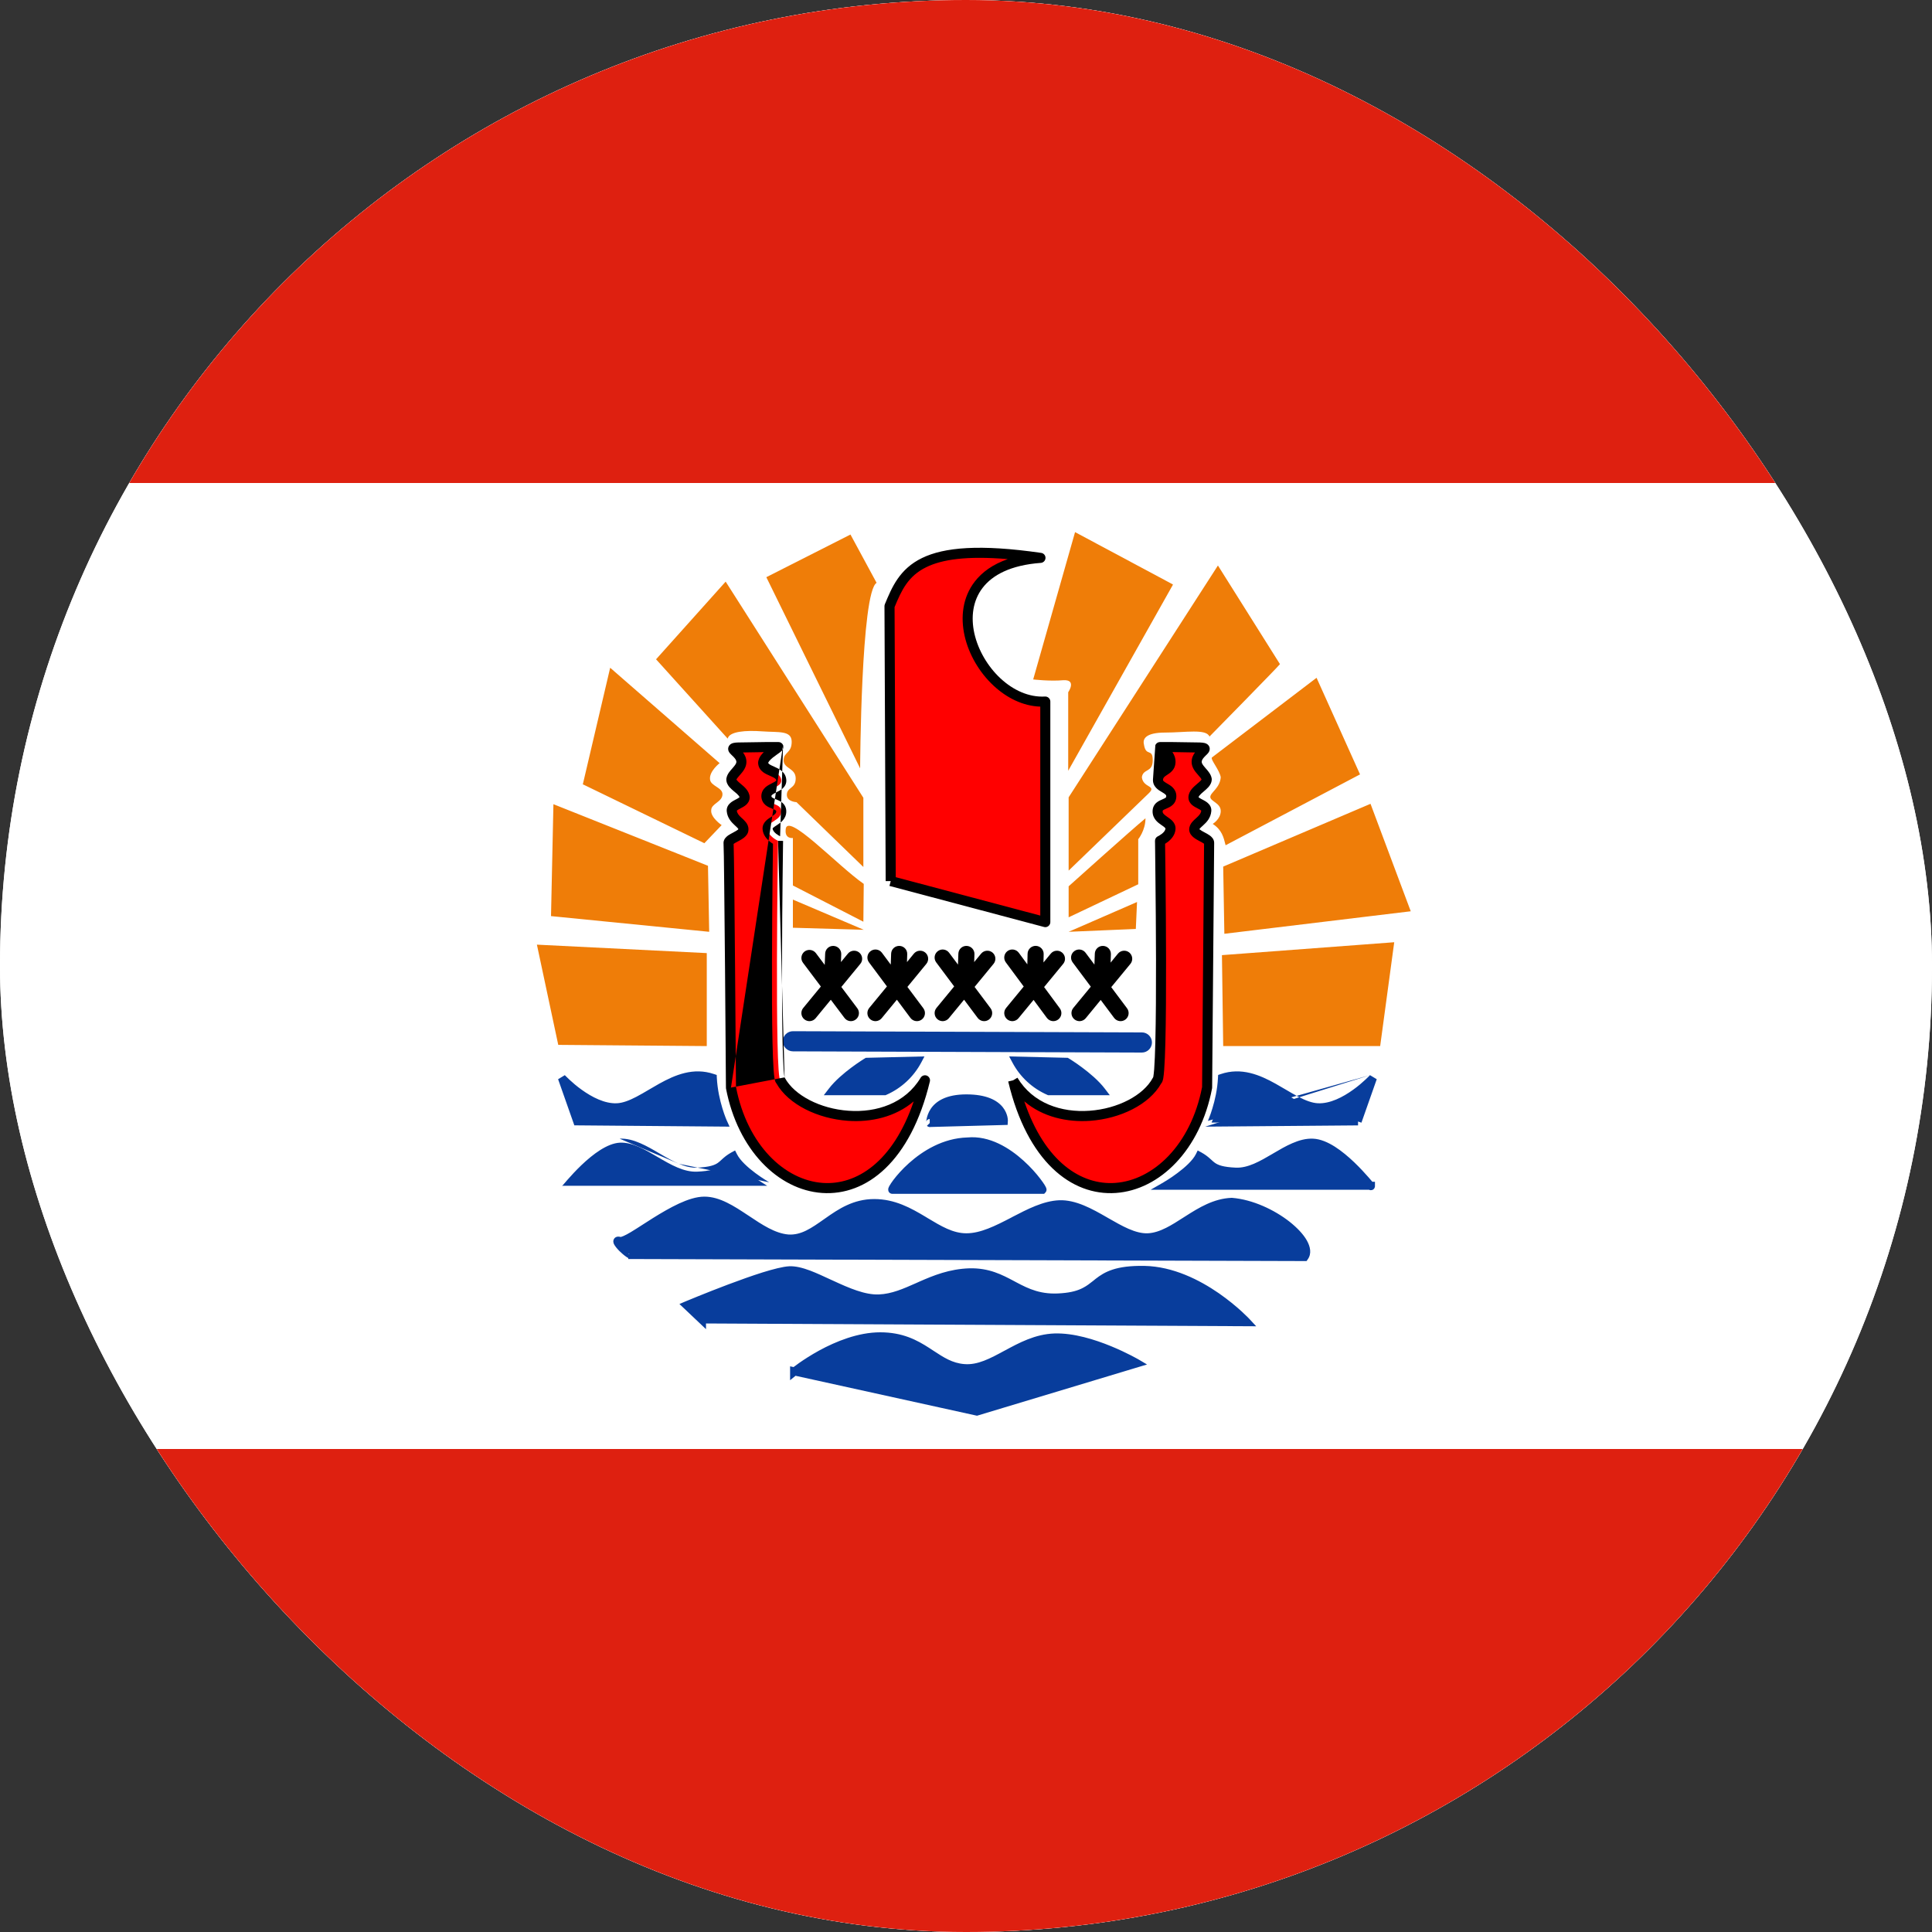 <svg width="40" height="40" viewBox="0 0 40 40" fill="none" xmlns="http://www.w3.org/2000/svg">
<rect x="0" y="0" width="40" height="40" fill="#333333" stroke="none"/>
<g clip-path="url(#clip0_8424_43241)">
<path d="M-6.667 0H46.666V40H-6.667V0Z" fill="white"/>
<path d="M0 0H40V40H0V0Z" fill="white"/>
<path fill-rule="evenodd" clip-rule="evenodd" d="M16.442 28.4C16.442 28.4 17.341 27.667 18.225 27.667C19.108 27.667 19.341 28.275 19.958 28.325C20.567 28.375 21.075 27.717 21.833 27.692C22.591 27.667 23.541 28.225 23.541 28.225L20.225 29.225L16.442 28.392V28.4ZM14.533 27.317L25.817 27.375C25.817 27.375 24.841 26.317 23.692 26.292C22.541 26.275 22.858 26.792 21.983 26.858C21.1 26.933 20.883 26.325 20.075 26.342C19.275 26.367 18.808 26.858 18.2 26.883C17.583 26.908 16.808 26.275 16.341 26.3C15.875 26.325 14.216 27.025 14.216 27.025L14.533 27.325V27.317ZM13.091 25.983L27.008 26.025C27.233 25.708 26.325 24.95 25.5 24.883C24.817 24.908 24.333 25.592 23.767 25.617C23.2 25.642 22.567 24.908 21.933 24.933C21.3 24.958 20.642 25.617 20.008 25.617C19.366 25.617 18.908 24.908 18.1 24.908C17.291 24.908 16.933 25.683 16.317 25.642C15.708 25.592 15.166 24.858 14.583 24.858C14 24.858 13.025 25.733 12.833 25.692C12.633 25.633 13.075 26.05 13.091 25.975V25.983Z" fill="#083D9C"/>
<path fill-rule="evenodd" clip-rule="evenodd" d="M14.056 24.919C14.236 24.836 14.419 24.775 14.583 24.775C14.747 24.775 14.903 24.826 15.051 24.899C15.2 24.971 15.345 25.068 15.487 25.162L15.495 25.167C15.782 25.359 16.048 25.536 16.323 25.559C16.587 25.576 16.799 25.427 17.063 25.241C17.071 25.235 17.08 25.229 17.089 25.223C17.356 25.034 17.667 24.825 18.1 24.825C18.529 24.825 18.864 25.014 19.16 25.191C19.174 25.2 19.189 25.209 19.204 25.218C19.488 25.388 19.73 25.534 20.008 25.534C20.301 25.534 20.605 25.381 20.933 25.211C20.942 25.206 20.951 25.201 20.96 25.196C21.27 25.035 21.601 24.863 21.93 24.85C22.275 24.837 22.614 25.029 22.917 25.203C22.924 25.207 22.932 25.212 22.939 25.216C23.086 25.3 23.227 25.381 23.364 25.441C23.507 25.503 23.64 25.539 23.763 25.534C23.889 25.528 24.013 25.486 24.143 25.421C24.261 25.362 24.379 25.286 24.504 25.206C24.517 25.198 24.531 25.189 24.545 25.18C24.82 25.004 25.13 24.814 25.497 24.8L25.502 24.8L25.507 24.8C25.939 24.835 26.388 25.05 26.7 25.295C26.855 25.418 26.983 25.552 27.056 25.681C27.128 25.808 27.161 25.954 27.076 26.073L27.051 26.109L13.092 26.067C13.082 26.068 13.074 26.068 13.066 26.067L13.008 26.067V26.047C12.995 26.04 12.981 26.031 12.969 26.023C12.923 25.992 12.869 25.945 12.822 25.899C12.779 25.855 12.732 25.801 12.711 25.757C12.706 25.745 12.699 25.727 12.698 25.706C12.697 25.682 12.705 25.649 12.734 25.625C12.76 25.605 12.789 25.602 12.805 25.603C12.82 25.603 12.836 25.606 12.85 25.61C12.851 25.61 12.854 25.609 12.86 25.608C12.871 25.605 12.886 25.6 12.907 25.591C12.948 25.574 13 25.545 13.063 25.508C13.138 25.463 13.222 25.409 13.315 25.349C13.379 25.308 13.446 25.265 13.517 25.22C13.688 25.113 13.875 25.003 14.056 24.919ZM13.092 25.966L13.092 25.902C13.091 25.902 13.089 25.901 13.085 25.901C13.081 25.901 13.073 25.9 13.063 25.903C13.052 25.906 13.039 25.912 13.028 25.924C13.017 25.935 13.012 25.948 13.01 25.957L13.092 25.966ZM13.092 25.902L13.092 25.9L26.956 25.942C26.966 25.901 26.957 25.844 26.911 25.764C26.852 25.66 26.743 25.541 26.596 25.426C26.305 25.197 25.889 25 25.498 24.967C25.184 24.98 24.912 25.143 24.635 25.32C24.621 25.329 24.607 25.338 24.593 25.347C24.47 25.426 24.344 25.506 24.218 25.57C24.077 25.64 23.928 25.693 23.77 25.7C23.611 25.707 23.451 25.661 23.297 25.593C23.151 25.53 23.004 25.445 22.859 25.362C22.85 25.357 22.842 25.352 22.834 25.347C22.52 25.167 22.225 25.005 21.937 25.017C21.645 25.028 21.343 25.185 21.018 25.354L21.009 25.358C20.691 25.524 20.349 25.7 20.008 25.7C19.682 25.7 19.401 25.531 19.13 25.368C19.111 25.357 19.093 25.345 19.074 25.334C18.778 25.157 18.479 24.992 18.1 24.992C17.725 24.992 17.452 25.17 17.185 25.359C17.17 25.369 17.156 25.379 17.142 25.389C16.895 25.564 16.636 25.747 16.311 25.725L16.311 25.725L16.31 25.725C15.991 25.699 15.693 25.5 15.422 25.319C15.413 25.313 15.404 25.307 15.395 25.301C15.252 25.206 15.115 25.115 14.978 25.049C14.842 24.982 14.712 24.942 14.583 24.942C14.456 24.942 14.299 24.99 14.126 25.07C13.954 25.149 13.775 25.255 13.606 25.361C13.539 25.403 13.473 25.446 13.409 25.487C13.314 25.548 13.225 25.605 13.149 25.651C13.084 25.689 13.024 25.722 12.973 25.744C12.956 25.752 12.94 25.758 12.923 25.763C12.929 25.769 12.934 25.775 12.94 25.781C12.982 25.822 13.028 25.861 13.063 25.885C13.072 25.891 13.079 25.896 13.084 25.899C13.089 25.901 13.091 25.902 13.092 25.902ZM23.037 26.285C23.194 26.234 23.4 26.204 23.693 26.209L23.694 26.209C24.292 26.221 24.84 26.503 25.233 26.774C25.43 26.911 25.591 27.046 25.703 27.148C25.758 27.199 25.802 27.241 25.832 27.271C25.846 27.286 25.858 27.297 25.866 27.306C25.87 27.31 25.873 27.313 25.875 27.315L25.877 27.318L25.878 27.319L25.878 27.319C25.878 27.319 25.878 27.319 25.817 27.375L25.878 27.319L26.008 27.459L14.617 27.401V27.519L14.067 26.998L14.184 26.948L14.217 27.025C14.184 26.948 14.184 26.948 14.184 26.948L14.184 26.948L14.189 26.946L14.203 26.94C14.216 26.935 14.234 26.928 14.257 26.918C14.303 26.899 14.37 26.871 14.452 26.838C14.615 26.772 14.838 26.683 15.075 26.594C15.312 26.505 15.565 26.414 15.788 26.344C16.008 26.276 16.209 26.224 16.337 26.217C16.472 26.21 16.621 26.25 16.772 26.306C16.904 26.356 17.046 26.422 17.188 26.488C17.208 26.497 17.229 26.507 17.25 26.516C17.583 26.67 17.912 26.812 18.197 26.8C18.462 26.789 18.699 26.684 18.97 26.564C18.991 26.555 19.011 26.546 19.032 26.536C19.326 26.407 19.655 26.272 20.073 26.259L20.073 26.259C20.48 26.25 20.747 26.392 20.999 26.526C21.013 26.534 21.026 26.541 21.04 26.548C21.302 26.687 21.559 26.811 21.976 26.775L21.977 26.775C22.187 26.759 22.32 26.717 22.419 26.665C22.501 26.623 22.562 26.575 22.63 26.521C22.647 26.507 22.665 26.493 22.683 26.478C22.774 26.407 22.879 26.336 23.037 26.285ZM14.367 27.053L14.558 27.234L25.612 27.291C25.605 27.284 25.598 27.278 25.59 27.271C25.483 27.173 25.328 27.043 25.138 26.911C24.756 26.648 24.241 26.387 23.69 26.375C23.409 26.371 23.223 26.4 23.088 26.443C22.956 26.486 22.869 26.545 22.786 26.61C22.77 26.622 22.755 26.634 22.739 26.647C22.67 26.702 22.594 26.763 22.496 26.814C22.373 26.877 22.218 26.924 21.99 26.942C21.524 26.981 21.232 26.838 20.962 26.696C20.95 26.689 20.937 26.682 20.925 26.676C20.672 26.542 20.439 26.418 20.077 26.425C19.695 26.437 19.391 26.56 19.099 26.689C19.077 26.699 19.055 26.709 19.032 26.719C18.767 26.837 18.502 26.954 18.203 26.967C17.871 26.98 17.505 26.818 17.18 26.668C17.159 26.658 17.138 26.648 17.117 26.639C16.974 26.572 16.839 26.51 16.713 26.462C16.568 26.408 16.445 26.378 16.346 26.383C16.241 26.389 16.06 26.434 15.838 26.503C15.619 26.572 15.369 26.661 15.134 26.75C14.898 26.839 14.677 26.927 14.514 26.993C14.457 27.016 14.408 27.036 14.367 27.053ZM16.43 28.304L16.358 28.288V28.576L16.471 28.484L20.228 29.311L23.748 28.25L23.584 28.153L23.542 28.225C23.584 28.153 23.584 28.153 23.584 28.153L23.584 28.153L23.584 28.153L23.583 28.153L23.581 28.151C23.579 28.15 23.576 28.149 23.572 28.146C23.565 28.142 23.554 28.136 23.54 28.128C23.512 28.113 23.471 28.091 23.42 28.064C23.317 28.011 23.172 27.941 23.004 27.872C22.669 27.734 22.228 27.595 21.831 27.608C21.43 27.622 21.098 27.802 20.803 27.962L20.8 27.963C20.496 28.128 20.24 28.265 19.965 28.242L19.965 28.242C19.717 28.222 19.539 28.105 19.327 27.966C19.298 27.947 19.268 27.927 19.237 27.907C18.985 27.745 18.69 27.584 18.225 27.584C17.763 27.584 17.302 27.775 16.962 27.96C16.791 28.054 16.648 28.147 16.548 28.217C16.498 28.252 16.459 28.282 16.432 28.302C16.431 28.303 16.43 28.303 16.43 28.304ZM16.647 28.352L20.222 29.139L23.326 28.203C23.228 28.153 23.094 28.089 22.94 28.026C22.611 27.891 22.197 27.763 21.836 27.775C21.48 27.787 21.18 27.947 20.879 28.11L20.864 28.118C20.577 28.274 20.279 28.435 19.952 28.408C19.658 28.384 19.443 28.242 19.234 28.104C19.205 28.085 19.176 28.066 19.147 28.047C18.907 27.893 18.644 27.75 18.225 27.75C17.804 27.75 17.373 27.926 17.042 28.107C16.879 28.195 16.743 28.285 16.647 28.352Z" fill="#083D9C"/>
<path fill-rule="evenodd" clip-rule="evenodd" d="M18.442 18.242L21.642 19.092V14.525C20.175 14.608 18.959 11.742 21.542 11.55C19 11.183 18.709 11.842 18.417 12.55L18.442 18.242Z" fill="#FF0000"/>
<path fill-rule="evenodd" clip-rule="evenodd" d="M19.09 11.553C19.547 11.331 20.282 11.263 21.556 11.447C21.609 11.454 21.648 11.5 21.646 11.553C21.644 11.607 21.602 11.65 21.549 11.654C20.922 11.7 20.546 11.907 20.344 12.171C20.141 12.435 20.097 12.774 20.174 13.118C20.252 13.461 20.45 13.8 20.715 14.046C20.98 14.292 21.305 14.44 21.636 14.421C21.664 14.419 21.692 14.43 21.713 14.449C21.734 14.469 21.746 14.496 21.746 14.525V19.092C21.746 19.124 21.731 19.154 21.705 19.174C21.68 19.194 21.646 19.201 21.615 19.192L18.415 18.342L18.442 18.242L18.337 18.242L18.312 12.55C18.312 12.537 18.315 12.523 18.32 12.51C18.466 12.157 18.624 11.779 19.09 11.553ZM18.546 18.161L21.538 18.956V14.63C21.177 14.618 20.841 14.447 20.573 14.198C20.278 13.925 20.058 13.55 19.971 13.164C19.884 12.777 19.929 12.369 20.179 12.044C20.332 11.844 20.559 11.682 20.865 11.576C20.011 11.504 19.503 11.584 19.181 11.741C18.8 11.925 18.664 12.224 18.521 12.57L18.546 18.161Z" fill="black"/>
<path fill-rule="evenodd" clip-rule="evenodd" d="M16.417 21.558L23.642 21.583L16.417 21.558Z" fill="#083D9C"/>
<path fill-rule="evenodd" clip-rule="evenodd" d="M16.208 21.558C16.208 21.442 16.302 21.35 16.417 21.35L23.642 21.375C23.757 21.375 23.85 21.469 23.85 21.584C23.849 21.699 23.756 21.792 23.641 21.792L16.416 21.767C16.301 21.766 16.208 21.673 16.208 21.558Z" fill="#083D9C"/>
<path fill-rule="evenodd" clip-rule="evenodd" d="M17.256 19.584C17.348 19.587 17.42 19.664 17.417 19.756L17.411 19.919L17.555 19.744C17.613 19.673 17.718 19.663 17.789 19.721C17.86 19.78 17.871 19.885 17.812 19.956L17.419 20.434L17.75 20.875C17.805 20.948 17.791 21.053 17.717 21.108C17.643 21.164 17.539 21.149 17.484 21.075L17.201 20.699L16.887 21.081C16.829 21.152 16.724 21.162 16.653 21.104C16.581 21.045 16.571 20.94 16.63 20.869L16.995 20.425L16.625 19.933C16.57 19.86 16.585 19.756 16.658 19.7C16.732 19.645 16.836 19.66 16.892 19.733L17.075 19.977L17.084 19.744C17.087 19.652 17.164 19.58 17.256 19.584ZM18.623 19.584C18.715 19.587 18.787 19.664 18.783 19.756L18.778 19.919L18.921 19.744C18.98 19.673 19.085 19.663 19.156 19.721C19.227 19.78 19.237 19.885 19.179 19.956L18.787 20.433L19.117 20.875C19.172 20.949 19.157 21.054 19.083 21.109C19.009 21.164 18.905 21.148 18.85 21.075L18.569 20.698L18.254 21.081C18.195 21.152 18.09 21.162 18.019 21.104C17.948 21.045 17.938 20.94 17.996 20.869L18.363 20.423L17.992 19.925C17.936 19.851 17.952 19.747 18.025 19.692C18.099 19.636 18.204 19.652 18.259 19.725L18.442 19.971L18.45 19.744C18.453 19.652 18.531 19.58 18.623 19.584ZM20.014 19.584C20.106 19.587 20.178 19.664 20.175 19.756L20.169 19.919L20.313 19.744C20.372 19.673 20.477 19.663 20.548 19.721C20.619 19.78 20.629 19.885 20.57 19.956L20.178 20.433L20.509 20.875C20.564 20.949 20.549 21.054 20.475 21.109C20.401 21.164 20.297 21.148 20.242 21.075L19.96 20.698L19.645 21.081C19.587 21.152 19.482 21.162 19.411 21.104C19.34 21.045 19.33 20.94 19.388 20.869L19.755 20.423L19.383 19.925C19.328 19.851 19.343 19.747 19.417 19.692C19.491 19.636 19.595 19.652 19.65 19.725L19.834 19.971L19.842 19.744C19.845 19.652 19.922 19.58 20.014 19.584ZM22.839 19.584C22.931 19.587 23.003 19.664 23 19.756L22.994 19.93L23.146 19.744C23.205 19.673 23.31 19.663 23.381 19.721C23.452 19.78 23.462 19.885 23.404 19.956L23.007 20.438L23.334 20.875C23.389 20.949 23.374 21.054 23.3 21.109C23.226 21.164 23.122 21.148 23.067 21.075L22.789 20.703L22.479 21.081C22.42 21.152 22.315 21.162 22.244 21.104C22.173 21.045 22.163 20.94 22.221 20.869L22.584 20.428L22.208 19.925C22.153 19.851 22.168 19.747 22.242 19.692C22.316 19.636 22.42 19.652 22.475 19.725L22.659 19.971L22.667 19.744C22.67 19.652 22.747 19.58 22.839 19.584ZM21.446 19.583C21.538 19.586 21.611 19.662 21.608 19.754L21.604 19.927L21.755 19.744C21.813 19.673 21.918 19.663 21.989 19.721C22.06 19.78 22.071 19.885 22.012 19.956L21.617 20.436L21.942 20.876C21.997 20.95 21.982 21.054 21.907 21.109C21.834 21.164 21.729 21.148 21.674 21.074L21.399 20.702L21.087 21.081C21.029 21.152 20.924 21.162 20.853 21.104C20.782 21.045 20.771 20.94 20.83 20.869L21.195 20.425L20.824 19.924C20.77 19.85 20.785 19.746 20.859 19.691C20.933 19.636 21.038 19.652 21.093 19.726L21.27 19.966L21.275 19.746C21.277 19.654 21.354 19.581 21.446 19.583Z" fill="black"/>
<path fill-rule="evenodd" clip-rule="evenodd" d="M11.558 21.633L14.633 21.658V19.733L11.116 19.558L11.558 21.633ZM11.408 18.967L14.683 19.292L14.658 17.925L11.458 16.65L11.408 18.975V18.967ZM12.075 16.242L14.583 17.458L14.941 17.083C14.941 17.083 14.708 16.925 14.725 16.775C14.725 16.633 14.958 16.608 14.958 16.442C14.958 16.3 14.708 16.275 14.7 16.133C14.683 15.967 14.899 15.8 14.899 15.8L12.633 13.825L12.066 16.242H12.075ZM28.575 21.658H25.325L25.299 19.775L28.866 19.508L28.575 21.658ZM25.349 19.333L29.208 18.867L28.375 16.642L25.325 17.942L25.349 19.333ZM28.158 16.033L25.375 17.5C25.333 17.333 25.299 17.183 25.108 17.058C25.108 17.058 25.274 16.958 25.274 16.792C25.274 16.625 25.058 16.592 25.058 16.5C25.058 16.408 25.258 16.317 25.274 16.092C25.25 15.942 25.058 15.725 25.091 15.683L27.258 14.033L28.158 16.033ZM22.125 19.292L23.516 19.233L23.541 18.675L22.125 19.292ZM17.875 19.25L16.416 19.208V18.625L17.883 19.25H17.875ZM17.875 19.083L16.416 18.333V17.35C16.416 17.35 16.25 17.375 16.266 17.183C16.274 16.775 17.341 17.925 17.883 18.3L17.875 19.083ZM22.125 18.992V18.35C22.125 18.35 23.441 17.167 23.716 16.942C23.716 17.192 23.566 17.375 23.566 17.375V18.308L22.125 18.992ZM13.583 13.65L15.066 15.292C15.1 15.142 15.441 15.117 15.783 15.142C16.116 15.167 16.391 15.117 16.391 15.358C16.391 15.6 16.224 15.567 16.224 15.742C16.224 15.917 16.474 15.9 16.474 16.117C16.474 16.333 16.291 16.292 16.291 16.458C16.291 16.6 16.491 16.608 16.491 16.608L17.875 17.95V16.517L15.024 12.042L13.583 13.65ZM15.866 11.95L17.808 15.908C17.808 15.908 17.825 12.258 18.149 12.067L17.608 11.067L15.866 11.95ZM24.283 12.108L22.116 15.958V14.333C22.116 14.333 22.299 14.067 22.016 14.083C21.733 14.108 21.391 14.067 21.391 14.067L22.258 11.017L24.283 12.1V12.108ZM26.5 13.75C26.474 13.792 25.041 15.25 25.041 15.25C24.974 15.083 24.541 15.167 24.125 15.167C23.716 15.167 23.658 15.3 23.683 15.408C23.724 15.683 23.866 15.475 23.866 15.742C23.866 16 23.666 15.908 23.641 16.092C23.666 16.317 23.958 16.258 23.783 16.425L22.125 18.025V16.508L25.216 11.708L26.5 13.75Z" fill="#EF7D08"/>
<path fill-rule="evenodd" clip-rule="evenodd" d="M19.15 22.367C18.458 23.517 16.6 23.175 16.158 22.367C16.033 22.333 16.108 17.408 16.108 17.408C16.108 17.408 15.9 17.317 15.891 17.158C15.883 17.008 16.175 16.992 16.175 16.8C16.175 16.608 15.875 16.683 15.866 16.483C15.866 16.3 16.191 16.317 16.175 16.15C16.158 15.95 15.816 15.983 15.8 15.8C15.8 15.658 16.05 15.533 16.116 15.467C16.039 15.469 15.961 15.469 15.883 15.467L15.35 15.475C14.966 15.475 15.35 15.558 15.35 15.775C15.35 15.917 15.158 16.017 15.141 16.133C15.133 16.267 15.408 16.35 15.416 16.508C15.416 16.642 15.141 16.65 15.15 16.783C15.166 16.992 15.4 17.042 15.391 17.175C15.391 17.3 15.091 17.35 15.083 17.45C15.1 17.65 15.133 22.517 15.133 22.517C15.608 25 18.366 25.625 19.15 22.367ZM20.975 22.367C21.666 23.517 23.525 23.175 23.958 22.367C24.091 22.333 24.016 17.408 24.016 17.408C24.016 17.408 24.225 17.317 24.233 17.158C24.241 17.008 23.966 16.992 23.966 16.8C23.966 16.608 24.25 16.683 24.25 16.483C24.25 16.3 23.958 16.317 23.975 16.133C23.991 15.942 24.225 15.967 24.233 15.783C24.241 15.625 24.091 15.533 24.016 15.467H24.241L24.775 15.475C25.15 15.475 24.775 15.558 24.775 15.775C24.775 15.917 24.966 16.017 24.983 16.133C24.983 16.267 24.716 16.35 24.708 16.508C24.708 16.642 24.983 16.65 24.975 16.783C24.958 16.992 24.725 17.042 24.725 17.175C24.733 17.3 25.033 17.35 25.033 17.45L24.991 22.517C24.516 25 21.75 25.625 20.975 22.367Z" fill="#FF0000"/>
<path fill-rule="evenodd" clip-rule="evenodd" d="M16.213 15.426C16.23 15.465 16.221 15.51 16.191 15.54C16.167 15.564 16.131 15.59 16.101 15.611L16.1 15.612C16.097 15.614 16.095 15.616 16.092 15.617C16.061 15.639 16.029 15.662 15.999 15.686C15.967 15.713 15.941 15.737 15.924 15.76C15.91 15.778 15.906 15.79 15.905 15.796C15.907 15.802 15.911 15.809 15.926 15.82C15.949 15.838 15.981 15.852 16.03 15.873L16.031 15.874C16.073 15.893 16.131 15.918 16.177 15.956C16.229 15.997 16.272 16.056 16.279 16.141C16.287 16.224 16.249 16.284 16.203 16.325C16.165 16.358 16.116 16.383 16.081 16.4C16.078 16.401 16.076 16.403 16.074 16.404C16.032 16.425 16.005 16.439 15.987 16.455C15.974 16.466 15.972 16.473 15.971 16.481C15.972 16.498 15.977 16.503 15.985 16.51C15.999 16.522 16.021 16.532 16.063 16.548C16.065 16.549 16.067 16.55 16.069 16.55C16.103 16.564 16.153 16.584 16.194 16.617C16.245 16.659 16.279 16.719 16.279 16.8C16.279 16.957 16.156 17.037 16.09 17.08C16.089 17.081 16.088 17.081 16.087 17.082C16.084 17.084 16.081 17.086 16.078 17.088C16.043 17.111 16.021 17.125 16.006 17.14C15.998 17.148 15.996 17.151 15.996 17.152C15.996 17.152 15.996 17.152 15.996 17.153L15.996 17.153C15.998 17.187 16.023 17.225 16.069 17.262C16.09 17.278 16.111 17.292 16.127 17.301C16.135 17.305 16.142 17.309 16.146 17.311C16.148 17.312 16.149 17.312 16.15 17.313L16.151 17.313L16.151 17.313M16.004 17.47C15.984 17.458 15.961 17.442 15.938 17.424C15.878 17.375 15.795 17.288 15.788 17.164C15.784 17.087 15.821 17.03 15.86 16.992C15.891 16.961 15.932 16.934 15.963 16.915C15.966 16.912 15.97 16.91 15.974 16.908C16.052 16.857 16.071 16.833 16.071 16.8C16.071 16.786 16.068 16.783 16.062 16.779C16.049 16.768 16.028 16.758 15.986 16.742C15.985 16.741 15.983 16.741 15.982 16.74C15.947 16.726 15.895 16.706 15.852 16.671C15.802 16.629 15.766 16.569 15.763 16.488C15.763 16.486 15.763 16.485 15.763 16.483C15.763 16.401 15.802 16.341 15.848 16.299C15.89 16.263 15.941 16.237 15.978 16.219C15.979 16.218 15.98 16.218 15.981 16.217C16.024 16.195 16.05 16.182 16.065 16.168C16.069 16.165 16.071 16.163 16.072 16.162C16.072 16.162 16.072 16.161 16.072 16.16L16.072 16.159C16.07 16.143 16.065 16.132 16.047 16.118C16.025 16.1 15.993 16.085 15.946 16.064C15.943 16.063 15.94 16.061 15.937 16.06C15.897 16.043 15.844 16.02 15.801 15.988C15.751 15.95 15.704 15.893 15.697 15.809C15.696 15.806 15.696 15.803 15.696 15.8C15.696 15.733 15.725 15.677 15.757 15.635C15.774 15.613 15.793 15.591 15.814 15.572L15.383 15.579C15.419 15.626 15.454 15.692 15.454 15.775C15.454 15.89 15.377 15.979 15.331 16.032L15.331 16.032C15.325 16.038 15.32 16.044 15.315 16.05C15.295 16.073 15.279 16.091 15.266 16.109C15.255 16.124 15.25 16.134 15.247 16.141C15.249 16.144 15.252 16.15 15.26 16.158C15.277 16.179 15.303 16.201 15.34 16.232L15.34 16.232C15.373 16.259 15.415 16.294 15.449 16.335C15.484 16.377 15.517 16.432 15.521 16.503C15.521 16.505 15.521 16.507 15.521 16.508C15.521 16.584 15.48 16.636 15.441 16.669C15.407 16.697 15.364 16.72 15.334 16.735C15.332 16.736 15.331 16.737 15.329 16.738C15.292 16.757 15.271 16.769 15.257 16.781C15.256 16.782 15.256 16.783 15.255 16.783C15.262 16.84 15.296 16.88 15.351 16.931C15.355 16.934 15.359 16.938 15.364 16.942C15.388 16.964 15.419 16.993 15.442 17.023C15.472 17.06 15.499 17.112 15.496 17.178C15.495 17.253 15.449 17.305 15.412 17.336C15.374 17.368 15.327 17.394 15.29 17.414C15.284 17.417 15.279 17.42 15.274 17.422C15.24 17.44 15.215 17.454 15.195 17.468C15.193 17.469 15.191 17.471 15.189 17.472C15.193 17.579 15.198 17.9 15.203 18.325C15.208 18.809 15.214 19.437 15.219 20.058C15.224 20.678 15.229 21.293 15.232 21.752C15.234 21.982 15.235 22.173 15.236 22.306L15.238 22.506C15.472 23.712 16.25 24.436 17.034 24.491C17.729 24.54 18.489 24.062 18.917 22.803C18.537 23.127 18.031 23.239 17.553 23.205C16.935 23.161 16.326 22.871 16.076 22.432C16.071 22.426 16.067 22.421 16.066 22.418C16.057 22.405 16.052 22.392 16.049 22.383C16.043 22.365 16.038 22.343 16.035 22.323C16.028 22.28 16.022 22.221 16.017 22.152C16.007 22.011 15.999 21.814 15.994 21.58C15.983 21.113 15.981 20.493 15.983 19.875C15.984 19.257 15.99 18.64 15.995 18.177C15.997 17.946 16 17.753 16.002 17.619C16.002 17.556 16.003 17.506 16.004 17.47ZM15.134 22.517C15.03 22.517 15.03 22.517 15.03 22.517L15.028 22.308C15.027 22.174 15.026 21.984 15.024 21.754C15.021 21.295 15.016 20.68 15.011 20.059C15.005 19.438 15 18.811 14.994 18.327C14.989 17.839 14.984 17.504 14.98 17.459C14.979 17.453 14.979 17.447 14.98 17.441C14.986 17.366 15.044 17.32 15.075 17.297C15.107 17.275 15.146 17.255 15.178 17.238C15.182 17.235 15.187 17.233 15.192 17.23C15.231 17.209 15.259 17.193 15.278 17.177C15.283 17.173 15.286 17.169 15.288 17.167C15.288 17.167 15.288 17.167 15.287 17.166C15.287 17.164 15.284 17.159 15.278 17.151C15.266 17.136 15.25 17.121 15.225 17.098C15.22 17.094 15.215 17.089 15.21 17.084C15.149 17.027 15.058 16.939 15.046 16.792L15.046 16.79C15.042 16.714 15.08 16.659 15.12 16.625C15.154 16.594 15.198 16.572 15.229 16.555C15.23 16.555 15.231 16.554 15.232 16.554C15.269 16.534 15.292 16.522 15.307 16.509C15.309 16.508 15.31 16.506 15.312 16.505C15.309 16.497 15.303 16.485 15.289 16.468C15.27 16.445 15.242 16.421 15.207 16.392C15.205 16.39 15.203 16.388 15.2 16.387C15.169 16.361 15.131 16.328 15.101 16.294C15.069 16.256 15.034 16.199 15.038 16.127C15.038 16.124 15.039 16.121 15.039 16.119C15.047 16.065 15.073 16.02 15.097 15.987C15.117 15.96 15.141 15.932 15.162 15.909C15.166 15.904 15.17 15.9 15.174 15.895C15.228 15.833 15.246 15.801 15.246 15.775C15.246 15.753 15.237 15.73 15.214 15.701C15.197 15.679 15.18 15.662 15.16 15.644C15.152 15.636 15.143 15.627 15.133 15.617L15.133 15.617C15.122 15.607 15.099 15.583 15.086 15.554C15.079 15.537 15.07 15.507 15.08 15.472C15.091 15.437 15.115 15.415 15.133 15.403C15.165 15.383 15.203 15.378 15.23 15.375C15.261 15.372 15.301 15.371 15.35 15.371L15.882 15.363C15.883 15.363 15.885 15.363 15.886 15.363C15.962 15.364 16.038 15.364 16.115 15.363C16.157 15.362 16.196 15.387 16.213 15.426M15.315 16.502C15.315 16.502 15.315 16.502 15.314 16.502C15.314 16.502 15.315 16.502 15.315 16.502ZM23.92 15.43C23.935 15.389 23.974 15.363 24.017 15.363H24.242L24.244 15.363L24.776 15.371C24.824 15.371 24.863 15.372 24.894 15.376C24.92 15.378 24.958 15.384 24.989 15.404C25.008 15.416 25.032 15.438 25.042 15.473C25.051 15.507 25.043 15.536 25.036 15.553C25.024 15.582 25.001 15.606 24.991 15.616L24.99 15.617C24.981 15.626 24.972 15.635 24.963 15.643C24.944 15.662 24.928 15.678 24.911 15.7C24.889 15.729 24.88 15.752 24.88 15.775C24.88 15.801 24.898 15.833 24.952 15.895C24.956 15.9 24.96 15.904 24.964 15.909C24.985 15.932 25.009 15.96 25.028 15.987C25.052 16.02 25.079 16.065 25.087 16.119C25.087 16.123 25.088 16.128 25.088 16.133C25.088 16.203 25.053 16.257 25.021 16.294C24.991 16.328 24.954 16.359 24.924 16.385C24.922 16.387 24.919 16.389 24.917 16.391C24.882 16.42 24.855 16.444 24.836 16.468C24.823 16.484 24.817 16.496 24.814 16.505C24.815 16.506 24.817 16.508 24.819 16.509C24.834 16.522 24.857 16.534 24.893 16.554L24.897 16.555C24.928 16.572 24.971 16.594 25.006 16.625C25.045 16.659 25.084 16.714 25.079 16.79L25.079 16.792C25.067 16.939 24.977 17.027 24.914 17.084C24.907 17.091 24.901 17.097 24.895 17.102C24.871 17.123 24.855 17.138 24.842 17.153C24.837 17.159 24.834 17.163 24.833 17.167C24.835 17.169 24.838 17.172 24.843 17.176C24.863 17.192 24.892 17.209 24.932 17.23C24.935 17.232 24.939 17.234 24.943 17.236C24.976 17.253 25.016 17.275 25.048 17.298C25.079 17.321 25.138 17.37 25.138 17.45L25.138 17.451L25.096 22.518C25.096 22.524 25.096 22.53 25.094 22.536C24.851 23.809 24.013 24.635 23.103 24.699C22.183 24.763 21.267 24.045 20.874 22.391L20.975 22.367L21.065 22.313C21.384 22.844 21.976 23.038 22.556 22.997C23.142 22.956 23.674 22.678 23.867 22.317C23.869 22.313 23.872 22.308 23.875 22.304C23.876 22.3 23.877 22.294 23.879 22.287C23.885 22.255 23.89 22.204 23.896 22.136C23.906 22.001 23.914 21.808 23.92 21.575C23.932 21.11 23.935 20.493 23.934 19.875C23.933 19.258 23.927 18.642 23.922 18.18C23.92 17.948 23.918 17.756 23.916 17.622C23.915 17.554 23.914 17.501 23.914 17.465L23.913 17.41C23.913 17.41 23.913 17.41 24.017 17.408L23.913 17.41C23.912 17.368 23.937 17.33 23.975 17.313C23.975 17.313 23.975 17.313 23.975 17.313C23.975 17.313 23.975 17.313 23.975 17.313C23.975 17.313 23.975 17.313 23.975 17.313C23.975 17.313 23.975 17.313 23.975 17.313C23.975 17.313 23.975 17.313 23.975 17.313C23.975 17.313 23.975 17.313 23.975 17.313L23.975 17.313C23.976 17.312 23.978 17.312 23.98 17.311C23.984 17.309 23.991 17.305 23.999 17.301C24.015 17.292 24.036 17.278 24.057 17.262C24.103 17.225 24.128 17.187 24.13 17.153L24.13 17.153C24.13 17.151 24.13 17.15 24.129 17.15C24.129 17.149 24.127 17.145 24.12 17.138C24.106 17.123 24.086 17.109 24.053 17.086C24.05 17.084 24.047 17.082 24.044 17.081L24.043 17.079C23.979 17.035 23.863 16.955 23.863 16.8C23.863 16.721 23.894 16.661 23.943 16.619C23.982 16.585 24.03 16.565 24.062 16.552C24.064 16.551 24.066 16.55 24.068 16.549C24.106 16.533 24.125 16.523 24.136 16.513C24.141 16.509 24.146 16.504 24.146 16.483C24.146 16.47 24.143 16.462 24.131 16.451C24.116 16.435 24.092 16.421 24.054 16.398L24.051 16.396C24.018 16.377 23.971 16.349 23.935 16.31C23.892 16.264 23.864 16.203 23.872 16.124M24.122 17.47C24.123 17.506 24.123 17.556 24.124 17.619C24.126 17.753 24.128 17.946 24.131 18.177C24.136 18.64 24.141 19.257 24.142 19.875C24.143 20.493 24.14 21.113 24.128 21.581C24.122 21.814 24.114 22.012 24.103 22.152C24.098 22.222 24.091 22.281 24.084 22.324C24.08 22.345 24.075 22.367 24.068 22.385C24.065 22.395 24.059 22.408 24.05 22.421C24.048 22.424 24.046 22.428 24.041 22.432C23.795 22.871 23.188 23.162 22.571 23.205C22.094 23.239 21.587 23.127 21.207 22.802C21.632 24.062 22.393 24.54 23.089 24.491C23.873 24.436 24.654 23.712 24.888 22.506L24.929 17.47C24.928 17.469 24.927 17.468 24.925 17.466C24.906 17.452 24.879 17.438 24.842 17.418L24.834 17.414C24.797 17.394 24.75 17.369 24.711 17.337C24.674 17.307 24.626 17.257 24.621 17.182C24.621 17.18 24.621 17.177 24.621 17.175C24.621 17.108 24.651 17.057 24.682 17.02C24.705 16.992 24.735 16.965 24.76 16.943C24.765 16.939 24.77 16.934 24.774 16.93C24.83 16.879 24.863 16.84 24.871 16.783C24.87 16.783 24.869 16.782 24.868 16.781C24.855 16.769 24.834 16.757 24.797 16.738C24.795 16.737 24.794 16.736 24.792 16.735C24.761 16.72 24.719 16.697 24.684 16.669C24.645 16.636 24.605 16.584 24.605 16.508C24.605 16.507 24.605 16.506 24.605 16.505C24.605 16.504 24.605 16.504 24.605 16.503C24.608 16.433 24.64 16.378 24.674 16.336C24.708 16.295 24.749 16.26 24.782 16.232L24.785 16.229C24.82 16.2 24.845 16.179 24.863 16.158C24.871 16.149 24.875 16.142 24.877 16.138C24.874 16.132 24.869 16.122 24.86 16.109C24.846 16.091 24.83 16.073 24.81 16.05C24.805 16.044 24.8 16.038 24.795 16.032L24.795 16.032C24.748 15.979 24.671 15.89 24.671 15.775C24.671 15.692 24.706 15.626 24.741 15.579L24.274 15.571C24.313 15.628 24.342 15.7 24.338 15.789C24.331 15.933 24.23 15.999 24.172 16.038C24.169 16.039 24.167 16.041 24.165 16.042C24.101 16.084 24.083 16.101 24.079 16.142L24.079 16.143C24.078 16.156 24.08 16.161 24.088 16.169C24.101 16.183 24.121 16.196 24.159 16.219C24.161 16.22 24.163 16.221 24.165 16.222C24.197 16.241 24.243 16.267 24.279 16.303C24.322 16.346 24.355 16.405 24.355 16.483C24.355 16.563 24.324 16.624 24.276 16.667C24.236 16.704 24.186 16.725 24.153 16.739L24.149 16.741C24.11 16.758 24.091 16.766 24.079 16.776L24.079 16.777C24.075 16.781 24.071 16.784 24.071 16.8C24.071 16.835 24.091 16.859 24.163 16.909C24.166 16.911 24.169 16.914 24.173 16.916C24.202 16.936 24.241 16.963 24.271 16.994C24.308 17.033 24.342 17.089 24.338 17.164L24.234 17.158L24.338 17.164C24.338 17.164 24.338 17.164 24.338 17.164C24.331 17.288 24.248 17.375 24.188 17.424C24.164 17.442 24.142 17.458 24.122 17.47ZM24.88 16.133C24.88 16.133 24.88 16.133 24.88 16.133L24.88 16.133ZM24.938 17.477C24.938 17.477 24.937 17.477 24.937 17.476C24.937 17.477 24.938 17.477 24.938 17.477ZM24.811 16.502C24.811 16.502 24.811 16.502 24.811 16.502C24.811 16.502 24.811 16.502 24.811 16.502ZM16.244 22.306C16.243 22.302 16.242 22.296 16.24 22.288C16.235 22.255 16.229 22.205 16.224 22.137C16.215 22.001 16.207 21.808 16.202 21.576C16.192 21.11 16.189 20.493 16.191 19.875C16.192 19.258 16.198 18.642 16.203 18.18C16.206 17.949 16.208 17.756 16.21 17.622C16.211 17.554 16.212 17.501 16.212 17.465L16.213 17.41C16.213 17.41 16.213 17.41 16.109 17.408M16.246 22.316C16.246 22.316 16.246 22.316 16.246 22.316C16.246 22.316 16.246 22.316 16.246 22.316ZM16.244 22.306C16.246 22.31 16.248 22.313 16.25 22.317C16.447 22.678 16.981 22.956 17.568 22.997C18.149 23.038 18.742 22.844 19.061 22.313C19.088 22.269 19.142 22.251 19.19 22.27C19.237 22.29 19.264 22.341 19.252 22.391C18.854 24.045 17.939 24.763 17.019 24.699C16.111 24.635 15.275 23.808 15.031 22.536C15.03 22.53 15.03 22.524 15.03 22.517L15.134 22.517" fill="black"/>
<path fill-rule="evenodd" clip-rule="evenodd" d="M18.476 24.633H21.584C21.609 24.608 20.884 23.55 20.034 23.633C19.076 23.658 18.425 24.633 18.476 24.633ZM28.384 24.55H24.134C24.134 24.55 24.684 24.233 24.834 23.933C25.109 24.083 25.034 24.233 25.584 24.258C26.134 24.283 26.659 23.633 27.184 23.658C27.709 23.683 28.384 24.575 28.384 24.558V24.55ZM11.634 24.55H15.884C15.884 24.55 15.334 24.233 15.184 23.933C14.909 24.083 14.984 24.233 14.434 24.258C13.884 24.283 13.351 23.633 12.834 23.658C12.309 23.683 11.634 24.575 11.634 24.558V24.55ZM11.95 23.217L14.976 23.242C14.976 23.242 14.784 22.825 14.759 22.317C13.976 22.05 13.342 22.9 12.775 22.925C12.217 22.95 11.634 22.317 11.634 22.317L11.95 23.217ZM28.117 23.217L25.084 23.242C25.084 23.242 25.276 22.825 25.3 22.317C26.084 22.05 26.717 22.9 27.284 22.925C27.842 22.95 28.425 22.317 28.425 22.317L28.109 23.217H28.117ZM19.25 23.25L20.784 23.208C20.784 23.208 20.809 22.742 20.009 22.742C19.209 22.742 19.276 23.275 19.25 23.25ZM18.317 22.592C18.61 22.464 18.851 22.241 19 21.958L17.951 21.983C17.951 21.983 17.467 22.275 17.226 22.592H18.317ZM21.717 22.592C21.424 22.464 21.184 22.241 21.034 21.958L22.084 21.983C22.084 21.983 22.567 22.275 22.809 22.592H21.717Z" fill="#083D9C"/>
<path fill-rule="evenodd" clip-rule="evenodd" d="M19.14 21.872L19.074 21.997C18.915 22.296 18.66 22.532 18.35 22.668L18.334 22.675H17.056L17.159 22.541C17.287 22.373 17.476 22.216 17.628 22.102C17.705 22.044 17.775 21.997 17.825 21.964C17.85 21.948 17.87 21.935 17.884 21.926C17.892 21.921 17.897 21.918 17.901 21.916L17.905 21.913L17.906 21.912L17.907 21.912L17.907 21.912C17.907 21.912 17.907 21.912 17.95 21.983L17.907 21.912L17.926 21.901L19.14 21.872ZM17.975 22.066C17.974 22.066 17.974 22.067 17.973 22.067C17.96 22.075 17.941 22.088 17.916 22.103C17.868 22.135 17.802 22.18 17.728 22.235C17.624 22.313 17.508 22.408 17.409 22.508H18.299C18.522 22.407 18.713 22.247 18.85 22.045L17.975 22.066ZM20.893 21.872L22.107 21.901L22.126 21.912L22.083 21.983C22.126 21.912 22.126 21.912 22.126 21.912L22.127 21.912L22.128 21.913L22.132 21.916C22.136 21.918 22.142 21.921 22.149 21.926C22.163 21.935 22.183 21.948 22.208 21.964C22.259 21.997 22.328 22.044 22.405 22.102C22.558 22.216 22.747 22.373 22.875 22.541L22.977 22.675H21.699L21.683 22.668C21.373 22.532 21.118 22.296 20.96 21.997L20.893 21.872ZM22.059 22.066C22.059 22.066 22.06 22.067 22.06 22.067C22.073 22.075 22.093 22.088 22.117 22.103C22.165 22.135 22.231 22.18 22.305 22.235C22.409 22.313 22.525 22.408 22.625 22.508H21.734C21.511 22.407 21.32 22.247 21.183 22.045L22.059 22.066ZM13.645 22.439C13.975 22.255 14.357 22.092 14.785 22.238L14.839 22.256L14.841 22.312C14.854 22.558 14.906 22.782 14.956 22.945C14.98 23.027 15.005 23.093 15.022 23.138C15.031 23.161 15.038 23.178 15.043 23.19C15.046 23.196 15.048 23.2 15.049 23.203L15.05 23.206L15.051 23.207L15.051 23.207L15.105 23.326L11.891 23.299L11.555 22.344L11.694 22.26C11.695 22.26 11.695 22.26 11.695 22.26L11.695 22.26L11.696 22.262C11.697 22.262 11.698 22.264 11.7 22.266C11.704 22.271 11.711 22.277 11.719 22.285C11.735 22.302 11.759 22.326 11.79 22.354C11.851 22.411 11.939 22.488 12.043 22.562C12.256 22.715 12.521 22.853 12.771 22.842C12.894 22.836 13.027 22.785 13.175 22.708C13.262 22.663 13.347 22.612 13.436 22.56C13.502 22.52 13.571 22.48 13.645 22.439ZM11.822 22.603L12.009 23.134L14.851 23.157C14.835 23.113 14.816 23.058 14.796 22.994C14.748 22.835 14.696 22.619 14.679 22.379C14.344 22.287 14.034 22.413 13.726 22.584C13.662 22.62 13.595 22.659 13.528 22.699C13.434 22.754 13.34 22.81 13.252 22.856C13.098 22.936 12.939 23.001 12.779 23.008C12.47 23.022 12.165 22.855 11.946 22.698C11.902 22.666 11.86 22.634 11.822 22.603ZM25.38 22.379C25.362 22.619 25.31 22.835 25.262 22.994C25.242 23.058 25.223 23.113 25.207 23.157L28.049 23.134L28.236 22.603C28.198 22.634 28.157 22.666 28.112 22.698C27.893 22.855 27.588 23.022 27.28 23.008C27.119 23.001 26.96 22.936 26.806 22.856C26.718 22.81 26.624 22.754 26.53 22.699C26.463 22.659 26.397 22.62 26.332 22.584C26.024 22.413 25.715 22.287 25.38 22.379ZM28.364 22.26L28.504 22.344L28.187 23.244L28.117 23.22L28.117 23.3L28.117 23.3L24.953 23.326M28.364 22.26C28.364 22.26 28.364 22.26 28.364 22.26L28.364 22.26ZM28.364 22.26L28.363 22.26L28.362 22.262C28.361 22.262 28.36 22.264 28.358 22.266C28.354 22.271 28.348 22.277 28.34 22.285C28.323 22.302 28.299 22.326 28.268 22.354C28.207 22.411 28.119 22.488 28.015 22.562C27.803 22.715 27.537 22.853 27.287 22.842C27.164 22.836 27.032 22.785 26.883 22.708C26.796 22.663 26.711 22.612 26.622 22.56C26.556 22.52 26.487 22.48 26.413 22.439C26.084 22.255 25.701 22.092 25.273 22.238L25.22 22.256L25.217 22.312C25.205 22.558 25.152 22.782 25.102 22.945C25.078 23.027 25.054 23.093 25.036 23.138C25.027 23.161 25.02 23.178 25.015 23.19C25.014 23.193 25.013 23.195 25.012 23.198C25.011 23.2 25.01 23.202 25.009 23.203L25.008 23.206L25.008 23.207M19.269 22.959C19.375 22.8 19.588 22.658 20.008 22.658C20.424 22.658 20.646 22.78 20.761 22.923C20.817 22.993 20.843 23.063 20.856 23.116C20.862 23.143 20.865 23.166 20.866 23.183C20.866 23.191 20.867 23.198 20.867 23.203C20.867 23.204 20.867 23.206 20.867 23.207C20.867 23.208 20.867 23.208 20.867 23.209L20.867 23.211L20.866 23.212L20.866 23.212L20.866 23.213C20.866 23.213 20.866 23.213 20.783 23.208L20.866 23.213L20.862 23.29L19.267 23.333C19.228 23.341 19.199 23.317 19.191 23.309L19.25 23.25L19.248 23.167C19.239 23.168 19.229 23.17 19.219 23.174C19.201 23.182 19.191 23.194 19.186 23.2C19.181 23.207 19.178 23.213 19.177 23.216C19.175 23.22 19.174 23.223 19.174 23.224C19.174 23.224 19.174 23.223 19.175 23.221C19.175 23.219 19.176 23.216 19.176 23.213C19.178 23.201 19.181 23.183 19.185 23.164C19.196 23.111 19.218 23.036 19.269 22.959ZM19.357 23.164L20.686 23.128C20.676 23.098 20.659 23.063 20.631 23.027C20.558 22.936 20.392 22.825 20.008 22.825C19.629 22.825 19.475 22.95 19.408 23.051C19.382 23.09 19.366 23.13 19.357 23.164ZM21.667 24.634C21.667 24.643 21.665 24.67 21.642 24.692L21.618 24.717H18.475C18.456 24.717 18.432 24.71 18.412 24.69C18.395 24.671 18.391 24.651 18.39 24.64C18.387 24.62 18.392 24.603 18.394 24.597C18.399 24.582 18.407 24.566 18.415 24.551C18.433 24.52 18.46 24.478 18.496 24.43C18.568 24.335 18.678 24.208 18.82 24.081C19.103 23.828 19.523 23.564 20.028 23.55C20.488 23.506 20.904 23.77 21.192 24.031C21.339 24.163 21.457 24.299 21.537 24.404C21.577 24.456 21.609 24.502 21.63 24.536C21.64 24.553 21.649 24.569 21.655 24.582C21.658 24.589 21.662 24.598 21.664 24.608C21.666 24.613 21.668 24.622 21.667 24.634ZM21.081 24.154C20.801 23.902 20.43 23.678 20.041 23.716L20.038 23.716L20.035 23.717C19.584 23.728 19.2 23.965 18.932 24.205C18.798 24.324 18.695 24.443 18.629 24.531C18.624 24.537 18.619 24.544 18.615 24.55H21.438C21.428 24.536 21.417 24.521 21.405 24.506C21.33 24.407 21.218 24.279 21.081 24.154ZM26.024 24.248C25.883 24.308 25.734 24.349 25.579 24.341C25.297 24.329 25.16 24.283 25.057 24.211C25.021 24.186 24.989 24.156 24.96 24.13C24.951 24.122 24.942 24.114 24.934 24.106C24.912 24.087 24.889 24.068 24.861 24.049C24.765 24.189 24.609 24.322 24.477 24.421C24.456 24.437 24.434 24.452 24.414 24.467H28.192C28.123 24.388 28.03 24.287 27.923 24.184C27.808 24.074 27.678 23.965 27.548 23.882C27.416 23.799 27.29 23.747 27.179 23.741C27.066 23.736 26.948 23.767 26.822 23.822C26.698 23.875 26.573 23.949 26.441 24.026L26.435 24.03C26.303 24.108 26.165 24.189 26.024 24.248ZM28.413 24.467C28.411 24.465 28.409 24.463 28.407 24.46C28.389 24.438 28.363 24.409 28.332 24.373C28.26 24.291 28.157 24.178 28.038 24.064C27.918 23.95 27.78 23.832 27.637 23.741C27.495 23.651 27.34 23.582 27.187 23.575C27.038 23.568 26.894 23.609 26.756 23.669C26.622 23.726 26.489 23.805 26.361 23.88L26.35 23.887C26.217 23.965 26.088 24.04 25.959 24.095C25.831 24.149 25.708 24.18 25.587 24.175C25.319 24.163 25.219 24.121 25.153 24.075C25.126 24.056 25.105 24.036 25.079 24.012C25.068 24.003 25.057 23.993 25.044 23.981C25.001 23.943 24.949 23.902 24.873 23.86L24.797 23.819L24.759 23.896C24.693 24.027 24.533 24.171 24.377 24.287C24.301 24.344 24.23 24.392 24.177 24.425C24.151 24.442 24.129 24.456 24.114 24.464C24.107 24.469 24.101 24.472 24.097 24.474L24.093 24.477L24.092 24.478L24.092 24.478L23.822 24.633H28.346C28.35 24.635 28.355 24.637 28.361 24.639C28.368 24.641 28.384 24.644 28.403 24.639C28.426 24.634 28.445 24.619 28.456 24.599C28.466 24.581 28.467 24.566 28.467 24.558V24.467H28.413ZM14.056 24.095C14.185 24.149 14.309 24.18 14.43 24.175C14.697 24.163 14.798 24.121 14.864 24.075C14.89 24.056 14.912 24.036 14.938 24.012C14.948 24.003 14.96 23.993 14.972 23.981C15.015 23.943 15.067 23.902 15.143 23.86L15.219 23.819L15.258 23.896C15.323 24.027 15.483 24.171 15.639 24.287C15.716 24.344 15.787 24.392 15.84 24.425C15.866 24.442 15.888 24.456 15.902 24.464C15.91 24.469 15.915 24.472 15.919 24.474L15.924 24.477L15.925 24.478L15.925 24.478M12.829 23.575C12.976 23.568 13.12 23.609 13.257 23.669C13.389 23.726 13.522 23.803 13.649 23.878C13.654 23.881 13.659 23.884 13.663 23.886C13.797 23.965 13.927 24.04 14.056 24.095" fill="#083D9C"/>
<path fill-rule="evenodd" clip-rule="evenodd" d="M-10 30H50V40H-10V30ZM-10 0H50V10H-10V0Z" fill="#DE2010"/>
</g>
<defs>
<clipPath id="clip0_8424_43241">
<rect width="40" height="40" rx="20" fill="white"/>
</clipPath>
</defs>
</svg>
